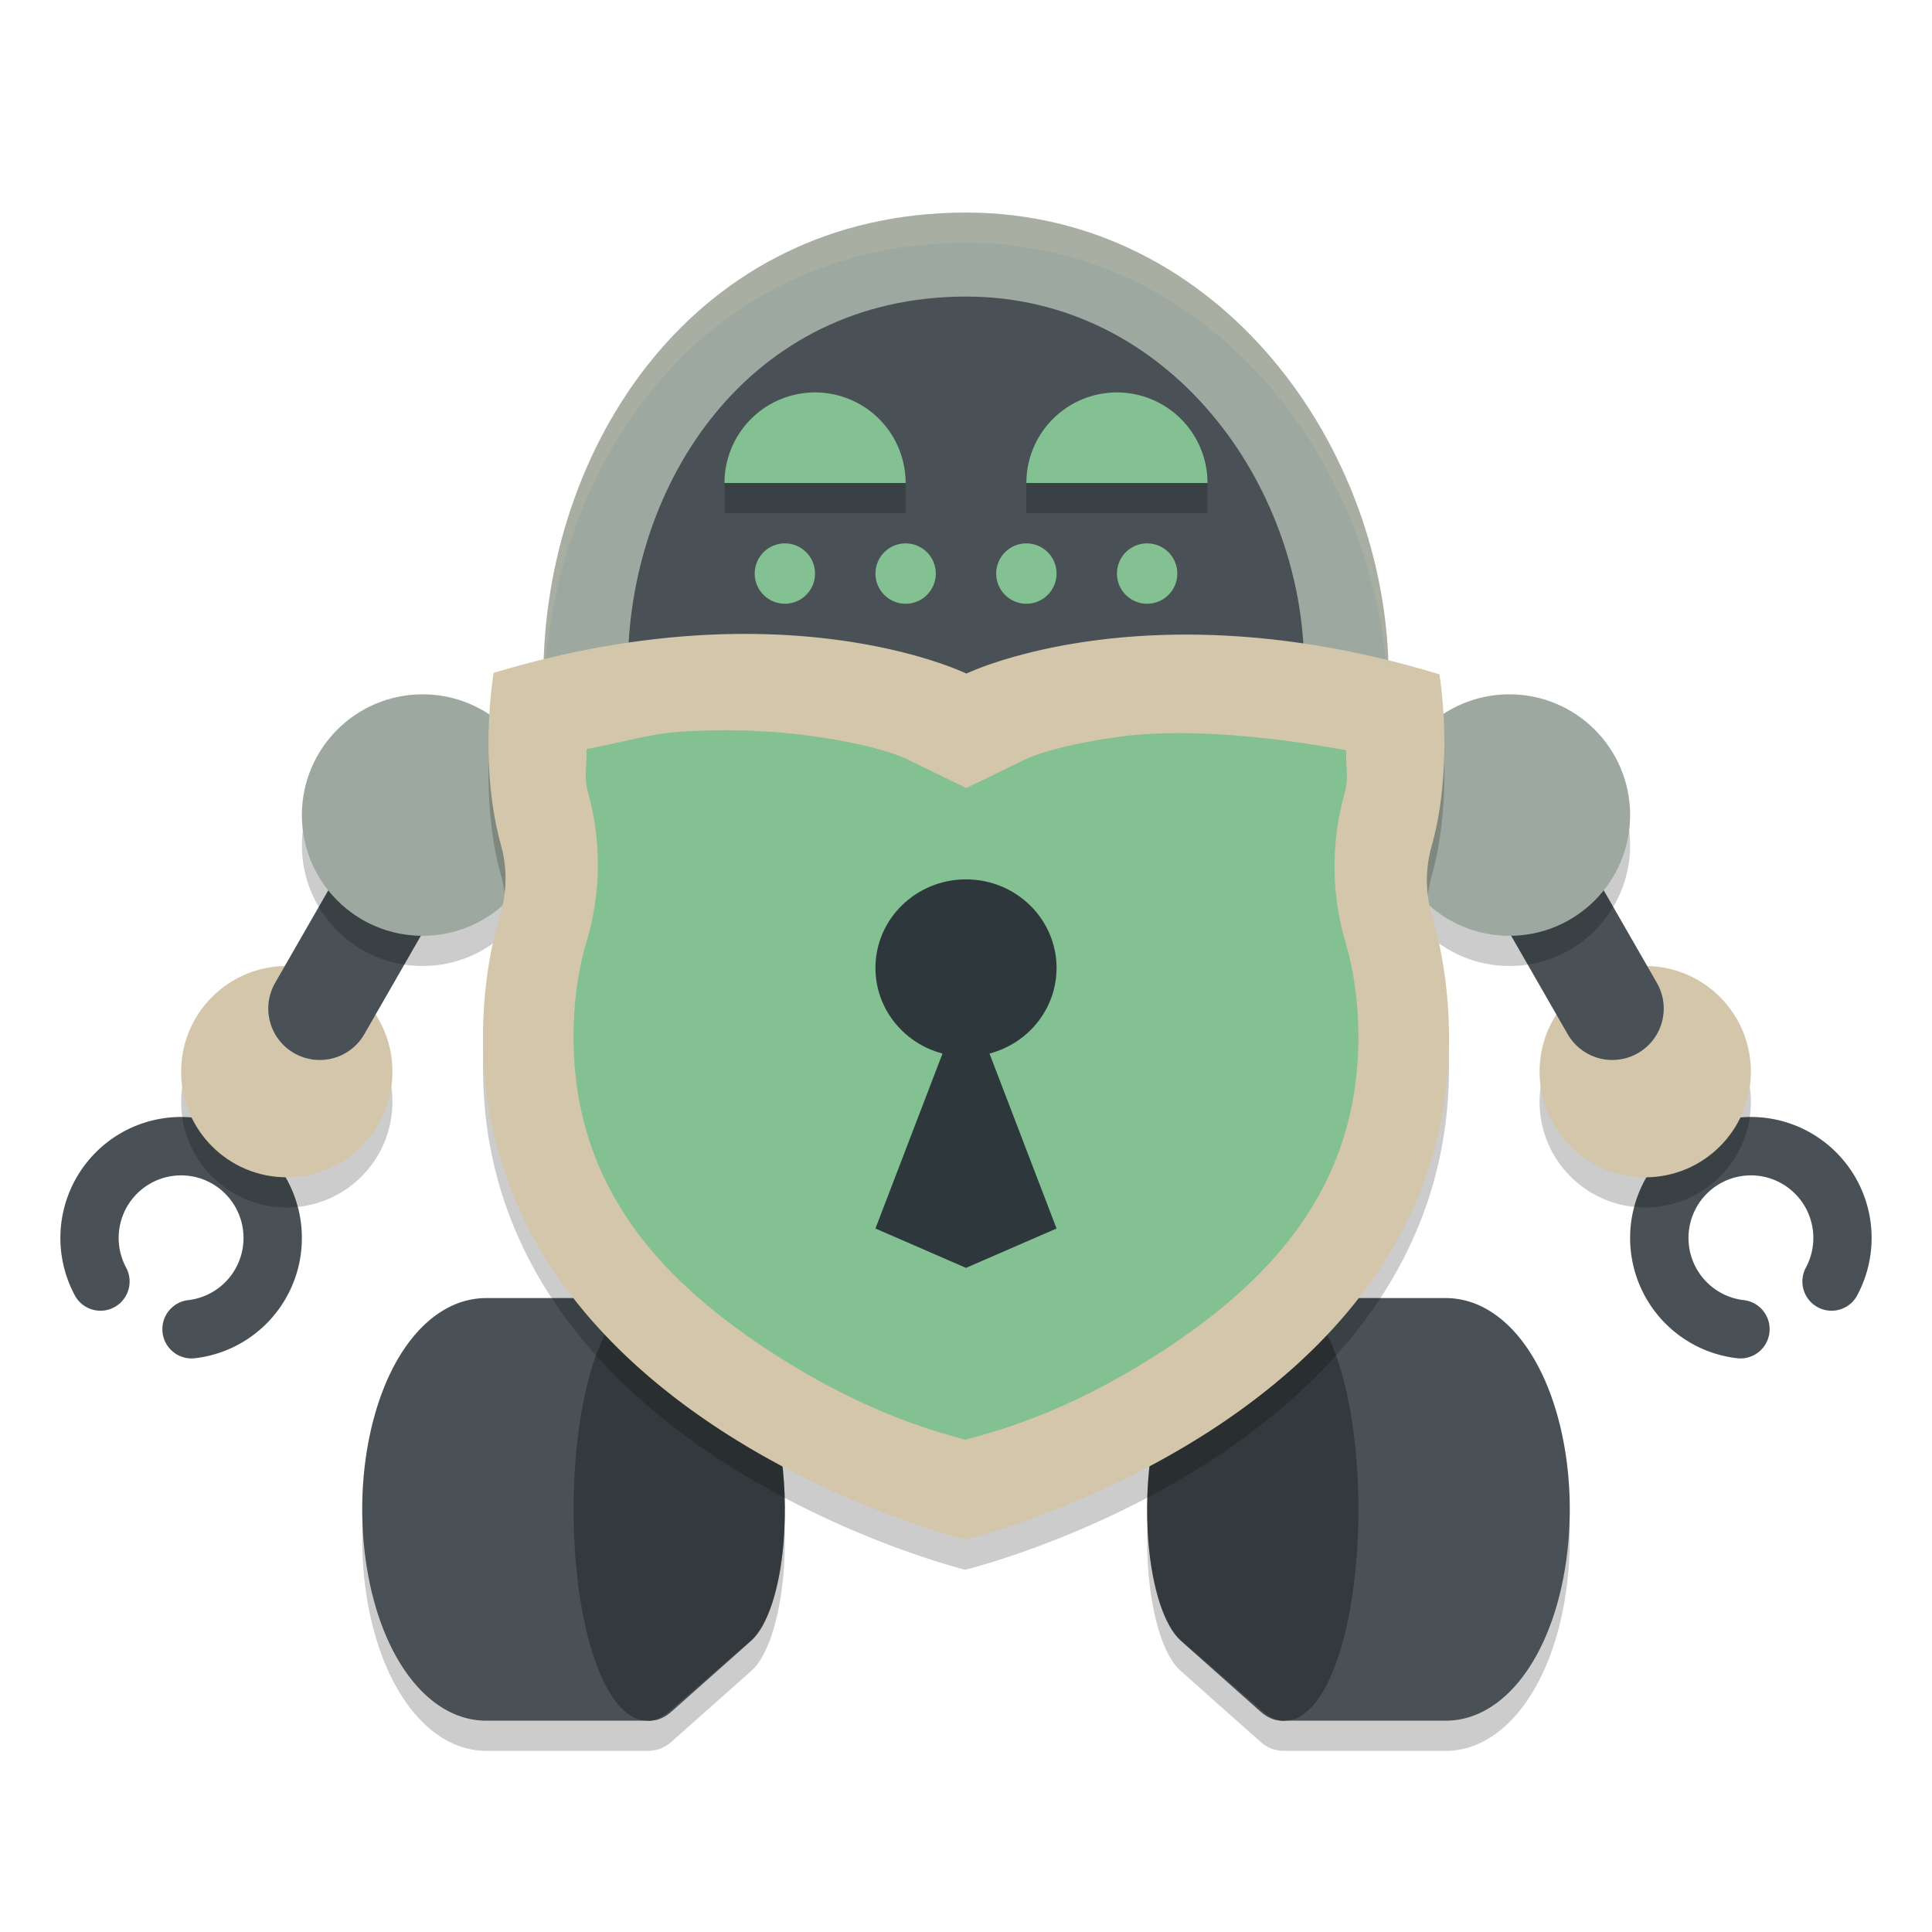 <svg xmlns="http://www.w3.org/2000/svg" width="64" height="64" version="1.1">
 <path style="opacity:0.2" d="m 16.109,44 a 2.733,2.756 0 0 0 -1.25,0.312 c -1.047,0.54 -1.897,1.743 -2.395,3.395 -0.462,1.535 -0.585,3.312 -0.344,5.008 C 12.571,55.875 14.175,58 16.113,58 h 5.324 0.145 v -0.012 c 0.232,-0.013 0.464,-0.11 0.684,-0.309 l 2.625,-2.332 c 0.539,-0.485 0.938,-1.705 1.066,-3.266 0.042,-0.506 0.052,-1.049 0.031,-1.59 -0.062,-1.622 -0.413,-3.235 -1.102,-3.848 l -2.625,-2.336 c -0.218,-0.19 -0.446,-0.284 -0.68,-0.297 v -0.012 h -0.145 z m 26.309,0 v 0.012 c -0.233,0.013 -0.461,0.107 -0.68,0.297 l -2.625,2.336 c -0.918,0.816 -1.237,3.412 -1.07,5.438 0.128,1.56 0.528,2.781 1.066,3.266 l 2.625,2.332 c 0.22,0.199 0.451,0.296 0.684,0.309 V 58 h 5.469 c 1.938,0 3.542,-2.125 3.992,-5.285 0.241,-1.696 0.118,-3.473 -0.344,-5.008 -0.497,-1.652 -1.348,-2.855 -2.395,-3.395 a 2.733,2.756 0 0 0 -1.25,-0.312 z"/>
 <path style="fill:#495156" d="m 57.663,45 a 0.966,0.969 0 0 0 0.108,-1.931 2.068,2.073 0 1 1 2.04,-1.057 0.966,0.969 0 0 0 1.691,0.935 4,4.009 0 1 0 -3.95,2.047 1.052,1.055 0 0 0 0.112,0.006 z"/>
 <circle style="opacity:0.2" cx="-54.5" cy="36.5" r="3.5" transform="scale(-1,1)"/>
 <circle style="fill:#d3c6aa" cx="-54.5" cy="35.5" r="3.5" transform="scale(-1,1)"/>
 <path style="fill:none;stroke:#495156;stroke-width:3.409;stroke-linecap:round;stroke-linejoin:round" d="m 53.409,33.409 -3.682,-6.409"/>
 <circle style="opacity:0.2" cx="-50" cy="28" r="4" transform="scale(-1,1)"/>
 <circle style="fill:#9da9a0" cx="-50" cy="27" r="4" transform="scale(-1,1)"/>
 <path style="fill:#495156" d="m 42.464,57 c 1.124,0 2.053,-2.124 2.314,-5.284 0.14,-1.696 0.069,-3.474 -0.199,-5.009 -0.288,-1.652 -0.781,-2.856 -1.388,-3.396 -0.232,-0.206 -0.476,-0.311 -0.726,-0.311 -0.25,0 -0.494,0.107 -0.727,0.309 l -2.627,2.336 c -0.918,0.816 -1.236,3.411 -1.069,5.436 0.128,1.56 0.528,2.781 1.067,3.266 l 2.626,2.335 c 0.235,0.213 0.48,0.319 0.728,0.319 z"/>
 <path style="fill:#495156" d="m 47.889,57 c 1.938,0 3.541,-2.124 3.991,-5.284 0.241,-1.696 0.119,-3.474 -0.342,-5.009 -0.497,-1.652 -1.348,-2.856 -2.395,-3.396 a 2.733,2.756 0 0 0 -1.252,-0.311 h -5.471 v 14 z"/>
 <path style="opacity:0.3" d="m 42.563,57 c 1.149,0 2.099,-2.124 2.365,-5.284 0.143,-1.696 0.071,-3.474 -0.203,-5.009 -0.294,-1.652 -0.798,-2.856 -1.419,-3.396 -0.237,-0.206 -0.486,-0.311 -0.742,-0.311 -0.256,0 -0.505,0.107 -0.743,0.309 l -2.685,2.336 c -0.938,0.816 -1.264,3.411 -1.093,5.436 0.131,1.56 0.54,2.781 1.091,3.266 l 2.684,2.335 c 0.24,0.213 0.491,0.319 0.744,0.319 z"/>
 <path style="fill:#9da9a0" d="m 32,7.042 c -9.02,0 -14,7.792 -14,15.4 h 28 c 0,-7.608 -5.619,-15.4 -14,-15.4 z"/>
 <path style="fill:#495156" d="M 32,9.824 C 24.784,9.824 20.8,16.041 20.8,22.11 l 11.2,1.29 11.2,-1.29 c 0,-6.069 -4.495,-12.286 -11.2,-12.286 z"/>
 <path style="fill:#83c092" d="m 27,13 a 3,3 0 0 0 -3,3 h 6 a 3,3 0 0 0 -3,-3 z"/>
 <path style="fill:#83c092" d="m 37,13 a 3,3 0 0 0 -3,3 h 6 a 3,3 0 0 0 -3,-3 z"/>
 <circle style="fill:#83c092" cx="26" cy="19" r="1"/>
 <path style="fill:#495156" d="m 6.337,45 a 0.966,0.969 0 0 1 -0.108,-1.931 2.068,2.073 0 1 0 -2.04,-1.057 0.966,0.969 0 0 1 -1.691,0.935 4,4.009 0 1 1 3.95,2.047 1.052,1.055 0 0 1 -0.112,0.006 z"/>
 <circle style="opacity:0.2" cx="9.5" cy="36.5" r="3.5"/>
 <circle style="fill:#d3c6aa" cx="9.5" cy="35.5" r="3.5"/>
 <path style="fill:none;stroke:#495156;stroke-width:3.409;stroke-linecap:round;stroke-linejoin:round" d="m 10.591,33.409 3.682,-6.409"/>
 <circle style="opacity:0.2" cx="14" cy="28" r="4"/>
 <circle style="fill:#9da9a0" cx="14" cy="27" r="4"/>
 <path style="fill:#495156" d="m 21.536,57 c -1.124,0 -2.053,-2.124 -2.314,-5.284 -0.14,-1.696 -0.069,-3.474 0.199,-5.009 0.288,-1.652 0.781,-2.856 1.388,-3.396 0.232,-0.206 0.476,-0.311 0.726,-0.311 0.25,0 0.494,0.107 0.727,0.309 l 2.627,2.336 c 0.918,0.816 1.236,3.411 1.069,5.436 -0.128,1.56 -0.528,2.781 -1.067,3.266 l -2.626,2.335 c -0.235,0.213 -0.48,0.319 -0.728,0.319 z"/>
 <path style="fill:#495156" d="m 16.111,57 c -1.938,0 -3.541,-2.124 -3.991,-5.284 -0.241,-1.696 -0.119,-3.474 0.342,-5.009 0.497,-1.652 1.348,-2.856 2.395,-3.396 a 2.733,2.756 0 0 1 1.252,-0.311 h 5.471 v 14 z"/>
 <path style="opacity:0.3" d="m 21.437,57 c -1.149,0 -2.099,-2.124 -2.365,-5.284 -0.143,-1.696 -0.071,-3.474 0.203,-5.009 0.294,-1.652 0.798,-2.856 1.419,-3.396 0.237,-0.206 0.486,-0.311 0.742,-0.311 0.256,0 0.505,0.107 0.743,0.309 l 2.685,2.336 c 0.938,0.816 1.264,3.411 1.093,5.436 -0.131,1.56 -0.54,2.781 -1.091,3.266 l -2.684,2.335 c -0.24,0.213 -0.491,0.319 -0.744,0.319 z"/>
 <path style="opacity:0.2" d="m 47.448,31.374 a 4.366,4.269 0 0 1 -0.029,-2.328 c 0.77,-2.713 0.264,-5.707 0.264,-5.707 -9.662,-2.949 -15.669,-0.025 -15.669,-0.025 0,0 -5.993,-2.943 -15.662,-0.023 0,0 -0.515,2.994 0.246,5.709 a 4.369,4.273 0 0 1 -0.036,2.328 c -0.268,0.897 -0.56,2.272 -0.562,4.023 C 15.981,48.065 31.975,52 31.975,52 c 0,0 16.005,-3.888 16.025,-16.601 0,-1.751 -0.287,-3.125 -0.552,-4.025 z"/>
 <path style="fill:#d3c6aa" d="m 47.448,30.374 a 4.366,4.269 0 0 1 -0.029,-2.328 c 0.77,-2.713 0.264,-5.707 0.264,-5.707 -9.662,-2.949 -15.669,-0.025 -15.669,-0.025 0,0 -5.993,-2.943 -15.662,-0.023 0,0 -0.515,2.994 0.246,5.709 a 4.369,4.273 0 0 1 -0.036,2.328 c -0.268,0.897 -0.56,2.272 -0.562,4.023 C 15.981,47.065 31.975,51 31.975,51 c 0,0 16.005,-3.888 16.025,-16.601 0,-1.751 -0.287,-3.125 -0.552,-4.025 z"/>
 <path style="fill:#83c092" d="m 24.865,24.206 c -0.742,-0.028 -1.558,-0.02 -2.442,0.042 -0.865,0.061 -2,0.387 -2.996,0.567 0.023,0.647 -0.099,0.895 0.059,1.46 l 0.004,0.013 0.004,0.017 c 0.441,1.616 0.414,3.328 -0.076,4.93 l 0.008,-0.025 c -0.189,0.632 -0.425,1.703 -0.427,3.123 -0.008,5.068 3.011,8.181 6.657,10.529 3.136,2.019 5.494,2.597 6.322,2.831 0.828,-0.232 3.189,-0.8 6.331,-2.81 3.652,-2.336 6.681,-5.442 6.69,-10.507 0,-1.407 -0.223,-2.463 -0.41,-3.102 -0.487,-1.604 -0.51,-3.318 -0.063,-4.934 l 0.004,-0.013 0.004,-0.017 c 0.16,-0.563 0.038,-0.81 0.063,-1.456 -3.033,-0.558 -5.672,-0.695 -7.448,-0.457 -2.385,0.319 -3.237,0.783 -3.237,0.783 l -1.904,0.927 -1.904,-0.931 c 0,0 -0.851,-0.469 -3.233,-0.796 -0.595,-0.082 -1.264,-0.146 -2.006,-0.173 z"/>
 <path style="fill:#2e383c" d="m 32,32.87 -3,7.826 2.999,1.304 3.001,-1.304 z"/>
 <ellipse style="fill:#2e383c" cx="32" cy="32.065" rx="3" ry="2.935"/>
 <circle style="fill:#83c092" cx="34" cy="19" r="1"/>
 <circle style="fill:#83c092" cx="30" cy="19" r="1"/>
 <rect style="opacity:0.2" width="6" height="1" x="24" y="16"/>
 <rect style="opacity:0.2" width="6" height="1" x="34" y="16"/>
 <path style="opacity:0.2;fill:#d3c6aa" d="M 32 7.043 C 22.98 7.043 18 14.834 18 22.441 L 18.041 22.441 C 18.456 15.166 23.374 8.043 32 8.043 C 40.014 8.043 45.49 15.166 45.955 22.441 L 46 22.441 C 46 14.834 40.381 7.043 32 7.043 z"/>
 <circle style="fill:#83c092" cx="38" cy="19" r="1"/>
</svg>
